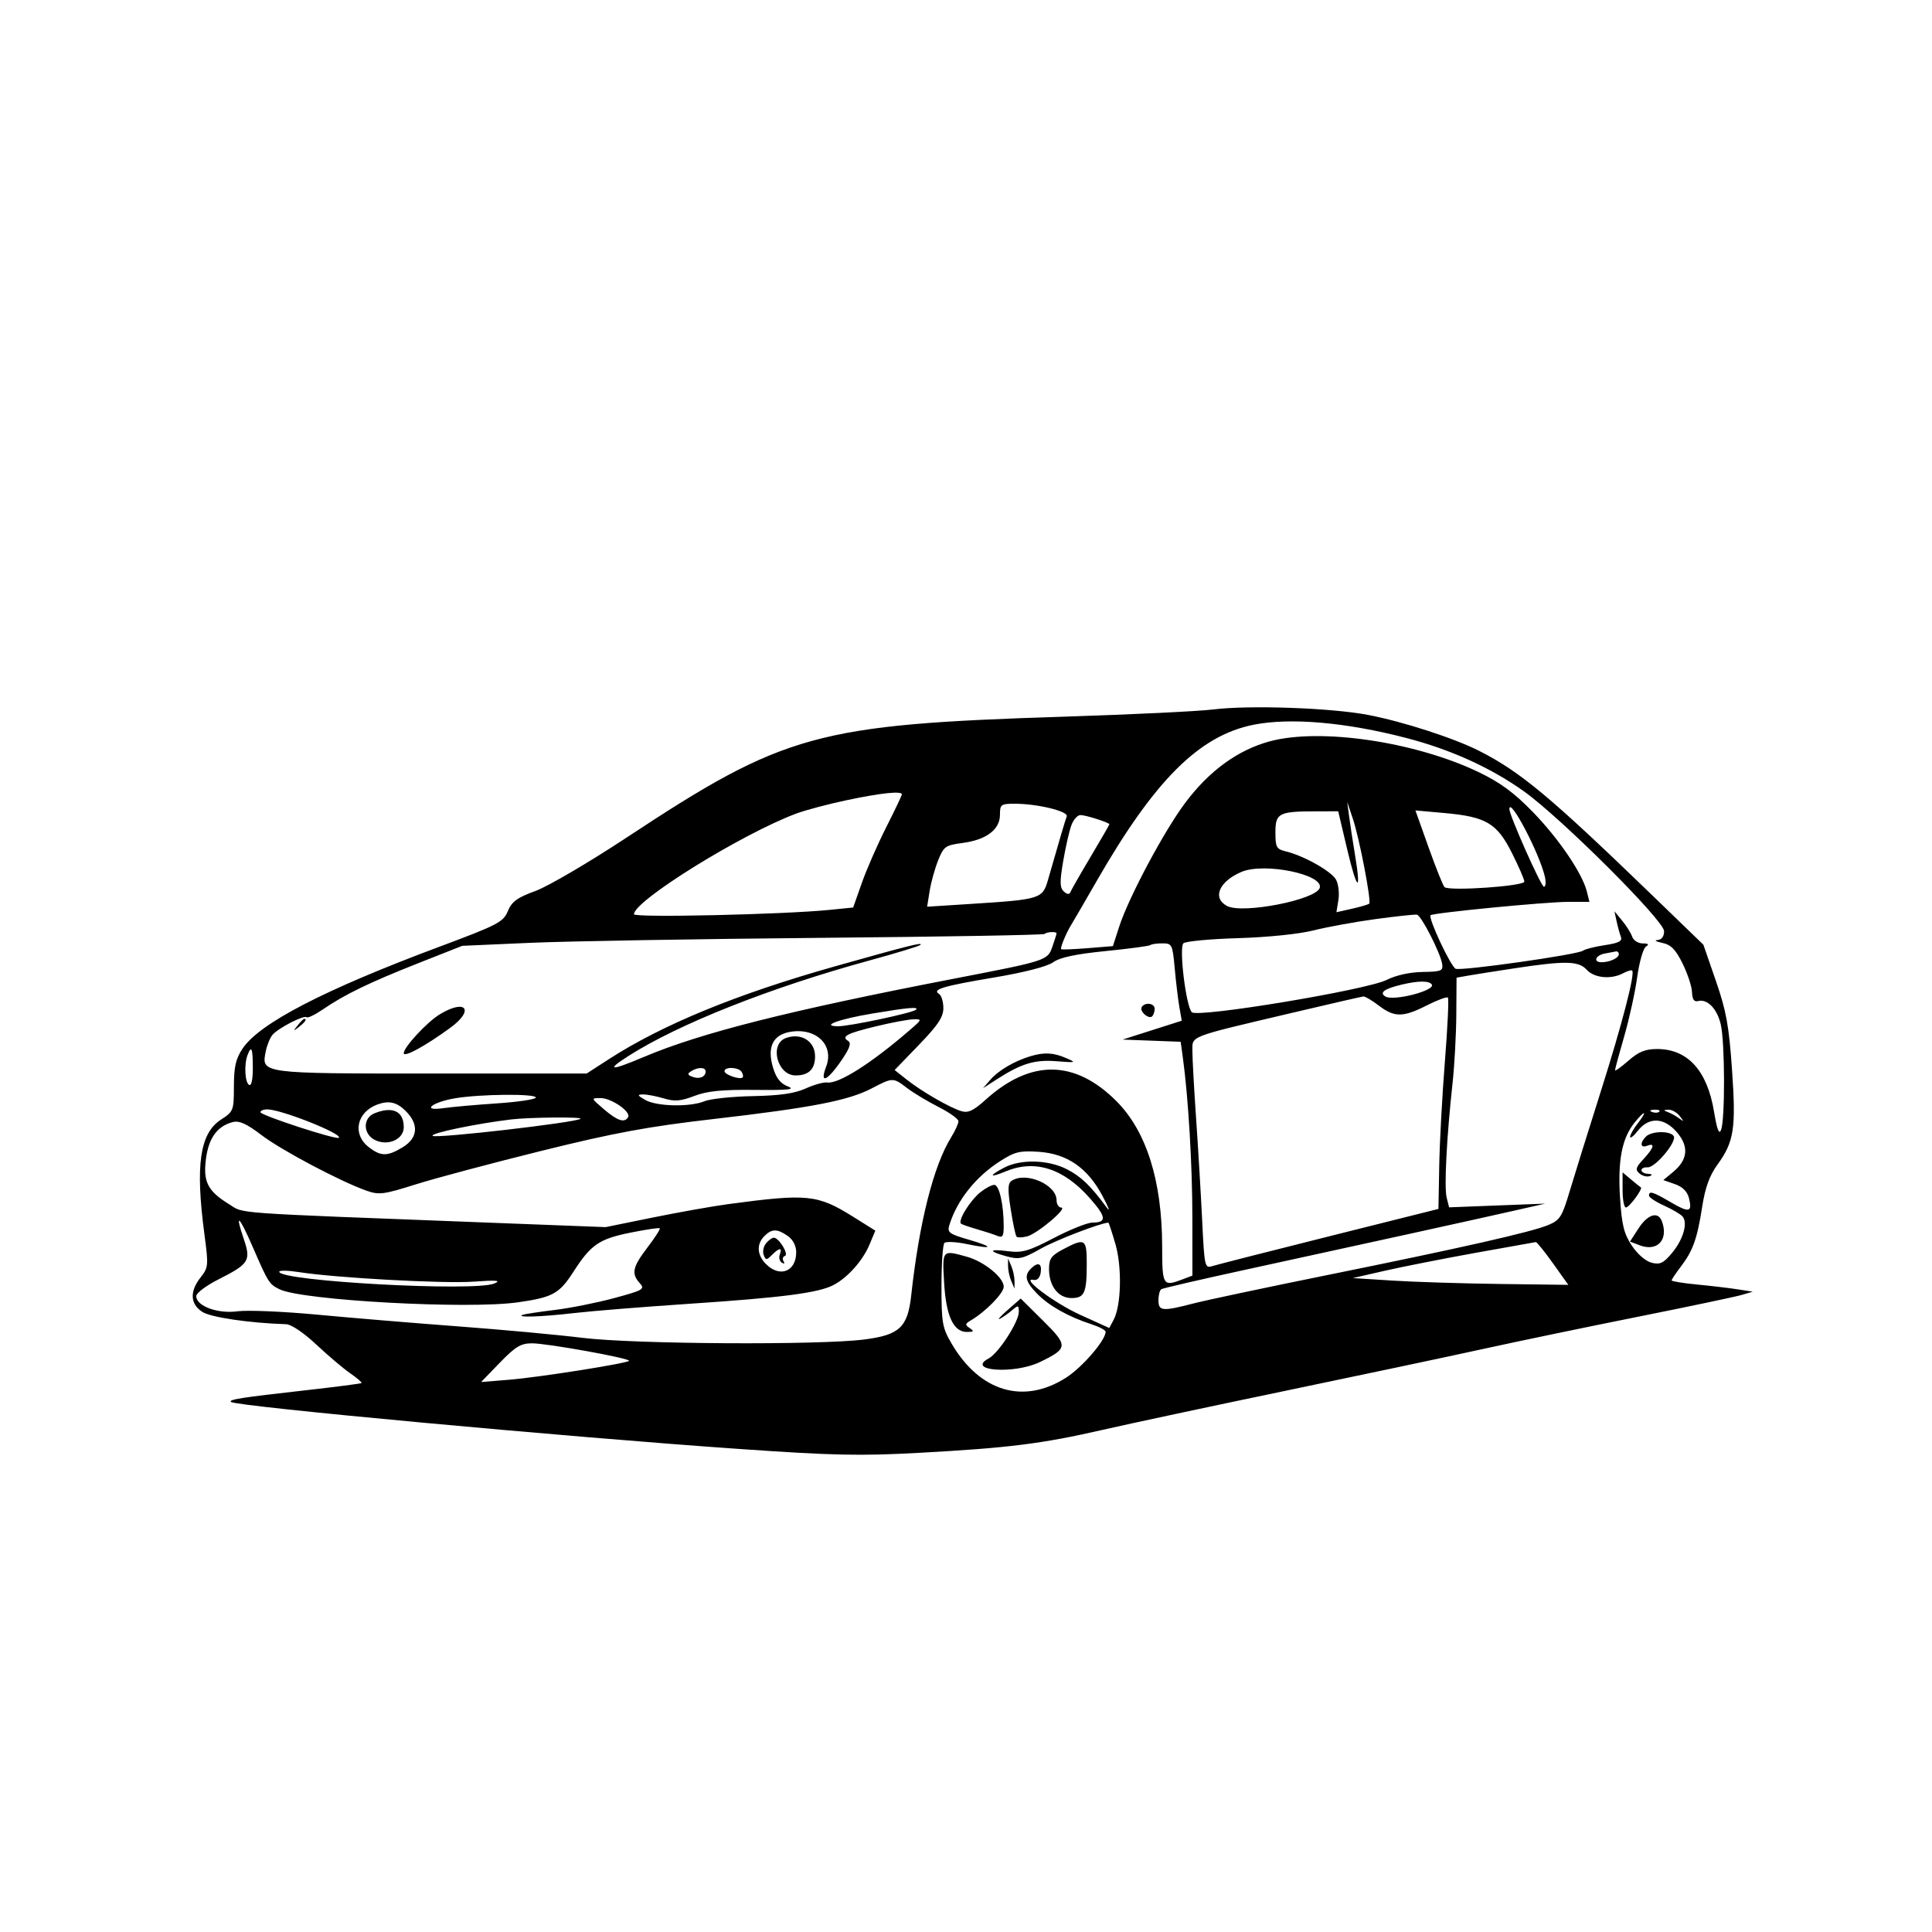 <svg xmlns="http://www.w3.org/2000/svg" width="512" height="512" viewBox="0 0 512 512" version="1.1">
	<path d="M 321.500 188.016 C 317.650 188.497, 299.875 189.356, 282 189.926 C 216.297 192.020, 207.954 194.325, 166.062 221.959 C 156.093 228.535, 145.228 234.903, 141.918 236.110 C 137.056 237.883, 135.646 238.911, 134.582 241.459 C 133.365 244.371, 131.965 245.099, 116.382 250.918 C 85.898 262.302, 68.778 271.166, 64.274 277.898 C 62.486 280.569, 61.997 282.708, 61.988 287.898 C 61.976 294.315, 61.879 294.562, 58.542 296.724 C 52.962 300.337, 51.739 308.802, 54.165 327.020 C 55.279 335.390, 55.236 335.885, 53.165 338.518 C 50.241 342.234, 50.394 345.557, 53.582 347.646 C 55.814 349.108, 66.146 350.633, 75.824 350.929 C 77.189 350.971, 80.490 353.197, 83.824 356.324 C 86.946 359.253, 90.988 362.677, 92.808 363.933 C 94.627 365.190, 95.977 366.353, 95.808 366.517 C 95.638 366.681, 88.750 367.572, 80.500 368.496 C 64.015 370.342, 60.552 370.885, 61.189 371.523 C 62.354 372.687, 149.921 380.792, 195.833 383.985 C 220.878 385.727, 227.895 385.875, 243.833 385 C 267.480 383.701, 276.088 382.618, 292.387 378.889 C 299.599 377.239, 321.475 372.566, 341 368.505 C 360.525 364.443, 383.925 359.489, 393 357.497 C 402.075 355.504, 420.525 351.667, 434 348.970 C 447.475 346.273, 459.850 343.670, 461.500 343.187 L 464.500 342.307 460.500 341.685 C 458.300 341.342, 453.462 340.771, 449.750 340.414 C 446.038 340.058, 443 339.564, 443 339.317 C 443 339.069, 444.094 337.432, 445.431 335.679 C 448.648 331.462, 449.784 328.278, 451.101 319.784 C 451.881 314.757, 453.040 311.547, 455.103 308.700 C 459.561 302.545, 460.090 299.123, 459.002 283.449 C 458.197 271.856, 457.475 267.884, 454.725 259.933 L 451.416 250.365 437.958 237.354 C 410.848 211.143, 402.983 204.579, 392 198.993 C 385.388 195.630, 371.811 191.233, 362.582 189.466 C 352.769 187.586, 331.067 186.820, 321.500 188.016 M 332.270 192.054 C 317.852 194.900, 306.009 206.689, 290.590 233.548 C 287.447 239.022, 284.453 244.175, 283.936 245 C 282.584 247.155, 280.895 251.230, 281.222 251.548 C 281.375 251.696, 284.521 251.573, 288.214 251.275 L 294.928 250.732 296.583 245.616 C 299.101 237.827, 308.439 220.312, 314.106 212.746 C 320.456 204.269, 328.040 198.753, 336.491 196.465 C 349.853 192.848, 374.976 196.541, 391.804 204.596 C 397.536 207.340, 401.205 210.033, 406.183 215.148 C 413.067 222.223, 419.316 231.417, 420.528 236.250 L 421.217 239 415.618 239 C 409.713 239, 379.768 241.911, 379.123 242.548 C 378.412 243.251, 384.500 256.235, 385.776 256.734 C 387.359 257.354, 418.125 252.984, 419.500 251.944 C 420.050 251.528, 422.664 250.865, 425.310 250.471 C 428.964 249.927, 429.984 249.402, 429.556 248.285 C 429.245 247.476, 428.733 245.619, 428.417 244.157 L 427.842 241.500 429.905 244 C 431.039 245.375, 432.230 247.287, 432.551 248.250 C 432.872 249.213, 434.117 250.007, 435.317 250.015 C 436.864 250.026, 437.118 250.273, 436.189 250.862 C 435.468 251.319, 434.424 254.970, 433.869 258.976 C 433.314 262.982, 431.767 270.033, 430.430 274.645 C 429.094 279.257, 428 283.295, 428 283.619 C 428 283.942, 429.591 282.811, 431.535 281.104 C 434.247 278.722, 436.014 278, 439.131 278 C 447.241 278, 452.427 283.689, 454.229 294.561 C 455.033 299.415, 455.567 300.798, 456.106 299.422 C 457.181 296.678, 457.127 276.252, 456.031 271.527 C 455.054 267.312, 452.481 264.651, 450 265.291 C 448.952 265.561, 448.469 264.849, 448.398 262.926 C 448.342 261.412, 447.217 257.997, 445.898 255.337 C 444.037 251.584, 442.828 250.358, 440.500 249.868 C 438.850 249.521, 438.288 249.183, 439.250 249.118 C 440.361 249.043, 441 248.182, 441 246.759 C 441 243.969, 413.656 216.700, 403.840 209.701 C 395.052 203.436, 384.450 198.630, 372.654 195.565 C 356.659 191.409, 341.996 190.134, 332.270 192.054 M 224.500 212.033 C 219.550 213.074, 213.475 214.684, 211 215.611 C 196.496 221.042, 168 238.719, 168 242.286 C 168 243.241, 207.544 242.360, 219.798 241.131 L 226.097 240.500 228.387 234 C 229.646 230.425, 232.549 223.797, 234.838 219.272 C 237.127 214.747, 239 210.809, 239 210.522 C 239 209.560, 233.574 210.125, 224.500 212.033 M 265 215.927 C 265 219.833, 261.398 222.557, 255.135 223.388 C 250.534 223.998, 250.093 224.310, 248.614 228.006 C 247.742 230.186, 246.729 233.841, 246.363 236.130 L 245.698 240.290 257.099 239.559 C 275.940 238.350, 276.281 238.241, 277.785 232.988 C 280.782 222.519, 282.284 217.429, 282.698 216.348 C 283.209 215.011, 274.951 213, 268.951 213 C 265.249 213, 265 213.185, 265 215.927 M 357.554 216.500 C 357.845 218.700, 358.550 223.317, 359.121 226.760 C 360.814 236.967, 359.601 236.017, 357.029 225.122 L 354.639 215 348.570 215.014 C 338.876 215.035, 338 215.498, 338 220.598 C 338 224.531, 338.271 225.027, 340.750 225.624 C 345.543 226.778, 352.886 230.918, 354.073 233.136 C 354.702 234.312, 354.981 236.731, 354.692 238.512 L 354.166 241.750 358.305 240.820 C 360.581 240.309, 362.628 239.705, 362.855 239.479 C 363.471 238.863, 360.258 222.165, 358.530 217 L 357.024 212.500 357.554 216.500 M 400 214.422 C 400 216.078, 408.420 235, 409.157 235 C 409.642 235, 409.746 233.762, 409.388 232.250 C 407.904 225.973, 400 210.963, 400 214.422 M 378.616 224.637 C 380.549 230.062, 382.440 234.769, 382.816 235.097 C 384.096 236.214, 404.002 234.837, 403.965 233.634 C 403.945 233.010, 402.455 229.575, 400.653 226 C 396.694 218.144, 393.824 216.450, 382.800 215.464 L 375.099 214.774 378.616 224.637 M 283.949 218.634 C 283.398 220.082, 282.418 224.356, 281.771 228.131 C 280.814 233.709, 280.842 235.228, 281.922 236.247 C 282.730 237.009, 283.397 237.108, 283.626 236.500 C 283.832 235.950, 286.251 231.718, 289.001 227.096 C 291.750 222.474, 294 218.581, 294 218.444 C 294 217.996, 287.734 216, 286.326 216 C 285.569 216, 284.500 217.185, 283.949 218.634 M 329.021 231.054 C 323.067 233.578, 321.195 237.964, 325.166 240.089 C 329.243 242.271, 348.701 238.489, 349.737 235.314 C 350.899 231.752, 335.058 228.495, 329.021 231.054 M 364.625 243.556 C 359.194 244.293, 351.769 245.645, 348.125 246.561 C 344.235 247.539, 335.942 248.390, 328.040 248.623 C 320.637 248.842, 314.144 249.456, 313.610 249.990 C 312.404 251.196, 314.306 266.706, 315.850 268.250 C 317.388 269.788, 362.179 262.355, 367.500 259.678 C 369.953 258.444, 373.627 257.634, 377 257.583 C 381.912 257.509, 382.468 257.286, 382.197 255.500 C 381.751 252.561, 376.664 242.608, 375.500 242.398 C 374.950 242.298, 370.056 242.820, 364.625 243.556 M 276.826 247.507 C 276.547 247.786, 249.810 248.251, 217.410 248.540 C 185.009 248.830, 150.400 249.423, 140.500 249.860 L 122.500 250.653 110.892 255.238 C 97.962 260.344, 91.378 263.529, 85.633 267.456 C 83.506 268.909, 81.538 269.871, 81.259 269.592 C 80.583 268.916, 73.676 272.480, 72.189 274.272 C 71.542 275.052, 70.745 277.023, 70.420 278.651 C 69.245 284.524, 69.062 284.500, 114.386 284.500 L 155.463 284.500 161.296 280.730 C 175.490 271.556, 195.221 263.445, 221.123 256.136 C 240.844 250.570, 244.740 249.593, 243.913 250.420 C 243.593 250.741, 237.519 252.592, 230.415 254.534 C 204.236 261.690, 179.844 271.357, 166.554 279.842 C 160.392 283.777, 161.758 283.861, 170.645 280.095 C 185.657 273.734, 209.165 267.797, 252.500 259.421 C 277.583 254.573, 277.607 254.565, 278.907 250.837 C 279.508 249.113, 280 247.544, 280 247.351 C 280 246.808, 277.397 246.937, 276.826 247.507 M 304.883 250.451 C 304.635 250.698, 299.313 251.413, 293.057 252.038 C 285.042 252.840, 280.916 253.719, 279.091 255.014 C 277.494 256.146, 271.512 257.690, 263.500 259.036 C 249.882 261.324, 246.917 262.213, 248.872 263.421 C 249.492 263.804, 250 265.485, 250 267.156 C 250 269.536, 248.601 271.643, 243.544 276.882 L 237.087 283.570 240.294 286.110 C 244.255 289.250, 251.726 293.561, 254.790 294.476 C 256.570 295.008, 257.991 294.337, 261.170 291.465 C 273.112 280.676, 284.817 280.784, 295.830 291.783 C 303.801 299.744, 307.952 312.882, 307.983 330.250 C 308.001 340.762, 308.167 341.028, 313.435 339.025 L 316 338.050 315.991 322.775 C 315.984 308.777, 314.916 290.799, 313.469 280.291 L 312.890 276.082 305.195 275.791 L 297.500 275.500 305.340 273 L 313.180 270.500 312.561 267 C 312.221 265.075, 311.665 260.462, 311.326 256.750 C 310.732 250.243, 310.613 250, 308.022 250 C 306.543 250, 305.131 250.203, 304.883 250.451 M 425.250 252.706 C 422.792 253.179, 422.132 255, 424.418 255 C 426.587 255, 429 253.890, 429 252.893 C 429 252.402, 428.663 252.061, 428.250 252.136 C 427.837 252.211, 426.488 252.467, 425.250 252.706 M 401.500 256.589 C 396.550 257.339, 391.038 258.208, 389.250 258.521 L 386 259.091 385.937 268.795 C 385.902 274.133, 385.456 282.325, 384.946 287 C 383.376 301.372, 382.690 314.630, 383.375 317.358 L 384.027 319.957 396.764 319.464 L 409.500 318.971 401 320.899 C 391.134 323.136, 360.750 329.814, 330.012 336.501 C 318.194 339.072, 308.182 341.388, 307.762 341.647 C 307.343 341.906, 307 343.216, 307 344.559 C 307 347.471, 308.017 347.569, 316.214 345.445 C 319.515 344.589, 335.330 341.233, 351.358 337.986 C 387.367 330.692, 405.842 326.511, 410.313 324.642 C 413.392 323.356, 413.965 322.461, 415.933 315.855 C 417.139 311.810, 420.835 299.950, 424.146 289.500 C 429.858 271.475, 433.356 258.022, 432.542 257.209 C 432.338 257.005, 431.262 257.324, 430.151 257.919 C 426.966 259.624, 422.488 259.197, 420.500 257 C 418.369 254.645, 414.851 254.569, 401.500 256.589 M 371.413 260.943 C 366.849 262.034, 365.464 263.051, 367.135 264.083 C 369.242 265.386, 380.434 262.510, 379.450 260.919 C 378.800 259.867, 375.878 259.875, 371.413 260.943 M 342 268.510 C 314.555 274.989, 316 274.426, 316 278.644 C 316 280.604, 316.440 288.573, 316.977 296.354 C 317.515 304.134, 318.238 316.278, 318.583 323.339 C 319.197 335.882, 319.261 336.162, 321.356 335.508 C 322.535 335.139, 336.483 331.583, 352.351 327.606 L 381.202 320.376 381.411 308.938 C 381.526 302.647, 382.205 290.162, 382.919 281.192 C 383.633 272.223, 383.989 264.655, 383.708 264.375 C 383.428 264.095, 380.919 265.021, 378.133 266.433 C 371.805 269.639, 369.543 269.651, 365.411 266.500 C 363.608 265.125, 361.766 264.032, 361.317 264.071 C 360.868 264.111, 352.175 266.108, 342 268.510 M 302.570 266.887 C 301.889 267.988, 304.438 270.229, 305.342 269.325 C 305.704 268.963, 306 268.067, 306 267.333 C 306 265.844, 303.422 265.508, 302.570 266.887 M 116.500 268.837 C 113.138 270.887, 107 277.517, 107 279.099 C 107 280.322, 112.623 277.261, 119.287 272.411 C 125.859 267.628, 123.482 264.579, 116.500 268.837 M 231.161 268.602 C 222.266 270.093, 217.342 271.913, 222.051 271.970 C 225.038 272.005, 241.904 268.429, 242.753 267.580 C 243.583 266.751, 240.670 267.007, 231.161 268.602 M 78.872 271.750 C 77.629 273.336, 77.664 273.371, 79.250 272.128 C 80.916 270.821, 81.445 270, 80.622 270 C 80.415 270, 79.627 270.788, 78.872 271.750 M 232.217 271.971 C 224.423 273.857, 222.854 274.674, 224.759 275.851 C 225.628 276.388, 225.226 277.687, 223.306 280.547 C 219.322 286.480, 217.077 287.557, 218.947 282.639 C 221.139 276.873, 216.154 272.186, 209.214 273.488 C 204.766 274.322, 203.259 277.585, 204.858 282.919 C 205.691 285.702, 206.829 287.151, 208.767 287.898 C 210.912 288.724, 209.024 288.926, 200 288.834 C 191.301 288.746, 187.404 289.137, 184 290.441 C 180.366 291.833, 178.804 291.956, 175.884 291.082 C 173.895 290.487, 171.420 290.016, 170.384 290.035 C 168.812 290.065, 168.914 290.307, 171 291.500 C 174.040 293.238, 182.831 293.428, 186.685 291.840 C 188.233 291.202, 194 290.591, 199.500 290.482 C 206.706 290.340, 210.618 289.776, 213.500 288.463 C 215.700 287.461, 218.263 286.746, 219.196 286.874 C 222.241 287.293, 230.764 281.898, 241 273.072 C 244.403 270.138, 244.431 270.056, 242 270.131 C 240.625 270.173, 236.222 271.001, 232.217 271.971 M 208.250 275.099 C 203.828 276.743, 205.984 285, 210.835 285 C 214.320 285, 216 283.348, 216 279.922 C 216 275.917, 212.280 273.601, 208.250 275.099 M 65.607 279.582 C 64.658 282.054, 64.895 286.817, 66 287.500 C 66.616 287.881, 67 286.177, 67 283.059 C 67 277.799, 66.638 276.895, 65.607 279.582 M 272.994 279.934 C 268.796 281.211, 264.601 283.674, 262.498 286.096 L 260.500 288.396 264 286.132 C 270.604 281.860, 274.168 280.767, 279.970 281.234 C 285.204 281.655, 285.339 281.610, 282.500 280.385 C 279.133 278.932, 276.672 278.815, 272.994 279.934 M 183.166 283.876 C 182.103 284.550, 182.172 284.852, 183.506 285.364 C 185.352 286.072, 187 285.401, 187 283.941 C 187 282.778, 184.953 282.743, 183.166 283.876 M 192 283.883 C 192 284.805, 196.120 286.214, 196.806 285.527 C 197.023 285.310, 196.904 284.653, 196.541 284.067 C 195.748 282.783, 192 282.632, 192 283.883 M 230.948 288.465 C 224.806 291.665, 214.994 293.564, 189.211 296.539 C 171.647 298.566, 162.915 300.180, 143.500 304.986 C 130.300 308.254, 115.289 312.257, 110.143 313.882 C 101.664 316.559, 100.443 316.715, 97.123 315.543 C 90.191 313.098, 74.491 304.779, 69.263 300.781 C 65.429 297.850, 63.414 296.930, 61.743 297.350 C 57.639 298.380, 55.323 301.509, 54.593 307.010 C 53.777 313.165, 55.004 315.603, 60.688 319.116 C 64.871 321.701, 59.640 321.329, 129.500 324.011 L 160.500 325.201 173 322.656 C 179.875 321.257, 188.875 319.658, 193 319.104 C 214.107 316.270, 216.640 316.532, 226.235 322.543 L 231.970 326.136 230.432 329.818 C 228.652 334.078, 224.642 338.582, 220.876 340.550 C 216.902 342.627, 207.379 343.867, 182.818 345.507 C 170.543 346.326, 156.675 347.444, 152 347.991 C 143.617 348.971, 136.551 349.212, 138.500 348.452 C 139.050 348.237, 142.875 347.653, 147 347.153 C 151.125 346.654, 158.233 345.235, 162.795 344.001 C 170.498 341.917, 170.979 341.635, 169.545 340.050 C 167.248 337.512, 167.624 335.781, 171.598 330.575 C 173.577 327.983, 175.038 325.705, 174.844 325.511 C 174.651 325.318, 171.119 325.844, 166.996 326.680 C 158.774 328.347, 156.604 329.835, 152.025 336.942 C 148.204 342.874, 146.530 343.801, 137.247 345.129 C 124.011 347.022, 80.132 344.622, 74.092 341.675 C 71.327 340.325, 71.125 340.005, 66.874 330.227 C 63.355 322.134, 62.145 321.135, 64.605 328.355 C 66.562 334.099, 66.024 334.949, 57.810 339.096 C 54.614 340.709, 52 342.686, 52 343.489 C 52 346.125, 57.720 348.226, 62.940 347.508 C 65.543 347.150, 75.059 347.552, 84.086 348.400 C 93.114 349.249, 109.950 350.648, 121.500 351.511 C 133.050 352.373, 147.829 353.736, 154.342 354.539 C 167.984 356.222, 216.972 356.514, 229 354.984 C 238.384 353.791, 240.553 351.758, 241.482 343.283 C 243.604 323.941, 247.385 308.968, 252.055 301.411 C 253.125 299.680, 254 297.762, 254 297.149 C 254 296.535, 251.637 294.837, 248.750 293.375 C 245.863 291.913, 242.108 289.655, 240.406 288.358 C 236.658 285.502, 236.633 285.503, 230.948 288.465 M 120.613 291.054 C 114.431 292.090, 111.514 294.545, 117.500 293.674 C 119.700 293.353, 126.112 292.782, 131.750 292.403 C 137.387 292.024, 142 291.328, 142 290.857 C 142 289.801, 127.280 289.937, 120.613 291.054 M 160.038 293.959 C 163.638 297.037, 165.482 297.647, 166.451 296.080 C 167.323 294.668, 162.054 291, 159.153 291 C 156.582 291, 156.585 291.008, 160.038 293.959 M 100 292.709 C 94.539 294.717, 93.314 300.529, 97.635 303.927 C 100.914 306.507, 102.630 306.523, 106.750 304.011 C 110.760 301.566, 111.059 297.969, 107.545 294.455 C 105.156 292.065, 103.066 291.582, 100 292.709 M 69.020 294.750 C 69.042 295.572, 89.191 302.142, 89.806 301.527 C 90.848 300.485, 74.511 294, 70.843 294 C 69.830 294, 69.009 294.337, 69.020 294.750 M 99.250 295.031 C 96.045 296.319, 96.198 300.677, 99.500 302.182 C 102.957 303.757, 107 301.892, 107 298.721 C 107 294.488, 104.071 293.093, 99.250 295.031 M 437.813 294.683 C 438.534 294.972, 439.397 294.936, 439.729 294.604 C 440.061 294.272, 439.471 294.036, 438.417 294.079 C 437.252 294.127, 437.015 294.364, 437.813 294.683 M 442 294.713 C 442.825 295.019, 444.175 295.771, 445 296.384 C 446.303 297.354, 446.320 297.271, 445.128 295.750 C 444.373 294.788, 443.023 294.036, 442.128 294.079 C 440.766 294.145, 440.745 294.249, 442 294.713 M 433.076 297.631 C 429.810 301.783, 428.704 307.596, 429.323 317.364 C 429.783 324.616, 430.350 326.931, 432.444 330.095 C 433.929 332.339, 436.131 334.246, 437.690 334.637 C 439.920 335.197, 440.838 334.758, 443.090 332.062 C 446.056 328.508, 447.339 324.125, 445.917 322.404 C 445.419 321.802, 443.209 320.496, 441.006 319.503 C 438.803 318.509, 437 317.315, 437 316.848 C 437 315.511, 438.014 315.818, 442.741 318.588 C 447.676 321.481, 448.539 321.284, 447.585 317.482 C 447.154 315.765, 445.881 314.506, 443.865 313.803 L 440.800 312.735 443.358 310.617 C 447.276 307.375, 447.646 303.921, 444.480 300.158 C 441.069 296.105, 437.010 295.901, 434.073 299.635 C 432.933 301.084, 432 301.820, 432 301.270 C 432 300.720, 432.933 299.084, 434.073 297.635 C 435.212 296.186, 435.920 295, 435.645 295 C 435.370 295, 434.214 296.184, 433.076 297.631 M 135.500 296.659 C 126.118 297.785, 113.935 300.329, 114.659 301.012 C 115.474 301.782, 152.871 297.462, 153.848 296.485 C 154.382 295.952, 140.285 296.086, 135.500 296.659 M 436.200 301.200 C 434.523 302.877, 434.702 304.328, 436.500 303.638 C 438.704 302.793, 438.332 304.162, 435.541 307.172 C 433.456 309.421, 433.299 310.003, 434.508 311.006 C 435.291 311.657, 436.510 311.957, 437.216 311.673 C 438.023 311.349, 437.850 311.129, 436.750 311.079 C 435.788 311.036, 435 310.600, 435 310.111 C 435 309.622, 435.722 309.285, 436.605 309.361 C 438.606 309.534, 444.460 302.554, 443.550 301.081 C 442.651 299.626, 437.694 299.706, 436.200 301.200 M 264.980 307.758 C 258.507 311.920, 253.608 318.104, 251.586 324.667 C 250.989 326.604, 251.517 327.008, 256.566 328.476 C 263.501 330.492, 263.341 331.164, 256.276 329.699 C 253.402 329.103, 250.702 328.965, 250.276 329.393 C 249.849 329.821, 249.500 334.970, 249.500 340.835 C 249.500 350.632, 249.721 351.875, 252.212 356.113 C 259.690 368.834, 271.237 372.273, 282.475 365.126 C 286.808 362.371, 293 355.194, 293 352.927 C 293 352.502, 291.313 351.609, 289.250 350.942 C 283.210 348.989, 277.996 346.064, 274.893 342.891 C 271.751 339.677, 271.342 338.058, 273.200 336.200 C 275.067 334.333, 276.173 334.780, 275.796 337.250 C 275.589 338.605, 274.865 339.377, 273.976 339.190 C 270.182 338.392, 279.353 345.301, 286.233 348.424 L 293.965 351.934 295.112 349.791 C 297.142 345.998, 297.386 335.839, 295.595 329.678 C 294.687 326.555, 293.844 324.006, 293.722 324.013 C 291.515 324.141, 279.822 328.648, 275.785 330.926 C 270.999 333.627, 270.018 333.844, 266.709 332.930 C 261.749 331.560, 262.012 330.909, 267.250 331.593 C 270.877 332.066, 272.643 331.550, 279.304 328.073 C 283.596 325.833, 288.182 324, 289.495 324 C 293.361 324, 293.216 322.527, 288.862 317.580 C 281.843 309.607, 274.262 307.192, 266.468 310.449 C 262.127 312.263, 261.939 311.600, 266.173 309.410 C 270.561 307.142, 277.765 307.329, 282.688 309.841 C 286.498 311.785, 288.986 314.173, 293.313 320.041 C 294.310 321.394, 293.813 320.025, 292.209 317 C 288.230 309.497, 282.830 305.751, 275.255 305.240 C 270.238 304.902, 268.920 305.225, 264.980 307.758 M 430 315.345 C 430 317.905, 430.398 320, 430.885 320 C 431.763 320, 435.462 314.986, 434.830 314.653 C 434.648 314.557, 433.488 313.626, 432.250 312.584 L 430 310.690 430 315.345 M 268.152 312.885 C 267.064 313.574, 267.006 315.046, 267.854 320.489 C 268.432 324.201, 269.130 327.463, 269.406 327.739 C 269.681 328.015, 270.940 327.975, 272.203 327.651 C 274.895 326.960, 283.089 320.047, 281.250 320.019 C 280.563 320.009, 280 319.133, 280 318.073 C 280 313.963, 271.987 310.454, 268.152 312.885 M 259.885 315.895 C 257.025 318.169, 253.659 323.676, 254.734 324.324 C 255.155 324.578, 257.075 325.235, 259 325.785 C 260.925 326.334, 263.288 327.105, 264.250 327.499 C 265.712 328.096, 265.998 327.662, 265.989 324.857 C 265.970 319.133, 264.795 314, 263.504 314 C 262.825 314, 261.197 314.853, 259.885 315.895 M 434.230 325.529 L 431.959 329.034 434.545 330.017 C 439.257 331.809, 442.275 328.487, 440.393 323.582 C 439.383 320.950, 436.633 321.820, 434.230 325.529 M 202.571 327.571 C 200.431 329.712, 200.598 332.598, 203 335 C 206.674 338.674, 211 336.974, 211 331.857 C 211 330.155, 210.156 328.522, 208.777 327.557 C 205.971 325.591, 204.549 325.594, 202.571 327.571 M 203.011 329.487 C 202.332 330.305, 202.050 331.689, 202.385 332.562 C 202.939 334.006, 203.136 334.007, 204.569 332.574 C 206.541 330.601, 207.383 330.558, 206.651 332.468 C 206.341 333.275, 206.587 334.245, 207.198 334.622 C 207.839 335.019, 208.030 334.857, 207.648 334.240 C 207.285 333.652, 207.447 333.018, 208.009 332.830 C 209.138 332.454, 206.424 328, 205.066 328 C 204.614 328, 203.689 328.669, 203.011 329.487 M 281.750 331.068 C 278.591 332.736, 278 333.560, 278 336.301 C 278 340.817, 280.460 344, 283.950 344 C 287.402 344, 288 342.658, 288 334.918 C 288 328.265, 287.566 327.998, 281.750 331.068 M 391 332.024 C 382.475 333.563, 371.675 335.695, 367 336.762 L 358.500 338.703 369 339.370 C 374.775 339.736, 387.627 340.140, 397.559 340.268 L 415.618 340.500 411.559 334.804 C 409.327 331.671, 407.275 329.135, 407 329.167 C 406.725 329.200, 399.525 330.486, 391 332.024 M 250.201 339.916 C 250.715 348.788, 252.676 353.009, 256.273 352.985 C 258.094 352.972, 258.227 352.787, 257 351.966 C 255.697 351.095, 255.737 350.824, 257.310 349.898 C 261.230 347.592, 266 342.699, 266 340.985 C 266 338.546, 260.786 334.312, 256.219 333.044 C 249.645 331.218, 249.695 331.162, 250.201 339.916 M 267.141 335.500 C 267.141 336.600, 267.527 338.400, 268 339.500 L 268.859 341.500 268.859 339.500 C 268.859 338.400, 268.473 336.600, 268 335.500 L 267.141 333.500 267.141 335.500 M 74 337.028 C 74 339.531, 125.777 342.360, 131 340.142 C 132.920 339.326, 131.645 339.212, 125.500 339.650 C 117.528 340.217, 88.844 338.645, 79.117 337.108 C 76.303 336.663, 74 336.627, 74 337.028 M 267 347.196 C 265.075 348.883, 264.175 349.911, 265 349.480 C 265.825 349.049, 267.288 348.019, 268.250 347.193 C 269.833 345.834, 270 345.877, 270 347.649 C 270 350.290, 264.645 358.585, 262.039 359.979 C 255.802 363.317, 268.793 364.247, 275.603 360.950 C 283.071 357.335, 283.123 356.636, 276.426 350 L 270.500 344.128 267 347.196 M 132.462 361.125 L 127.500 366.250 135 365.639 C 142.810 365.003, 165.985 361.349, 166.692 360.641 C 167.315 360.019, 144.973 355.980, 140.962 355.991 C 138.024 355.998, 136.585 356.868, 132.462 361.125" stroke="none" fill="black" fill-rule="evenodd"/>
</svg>